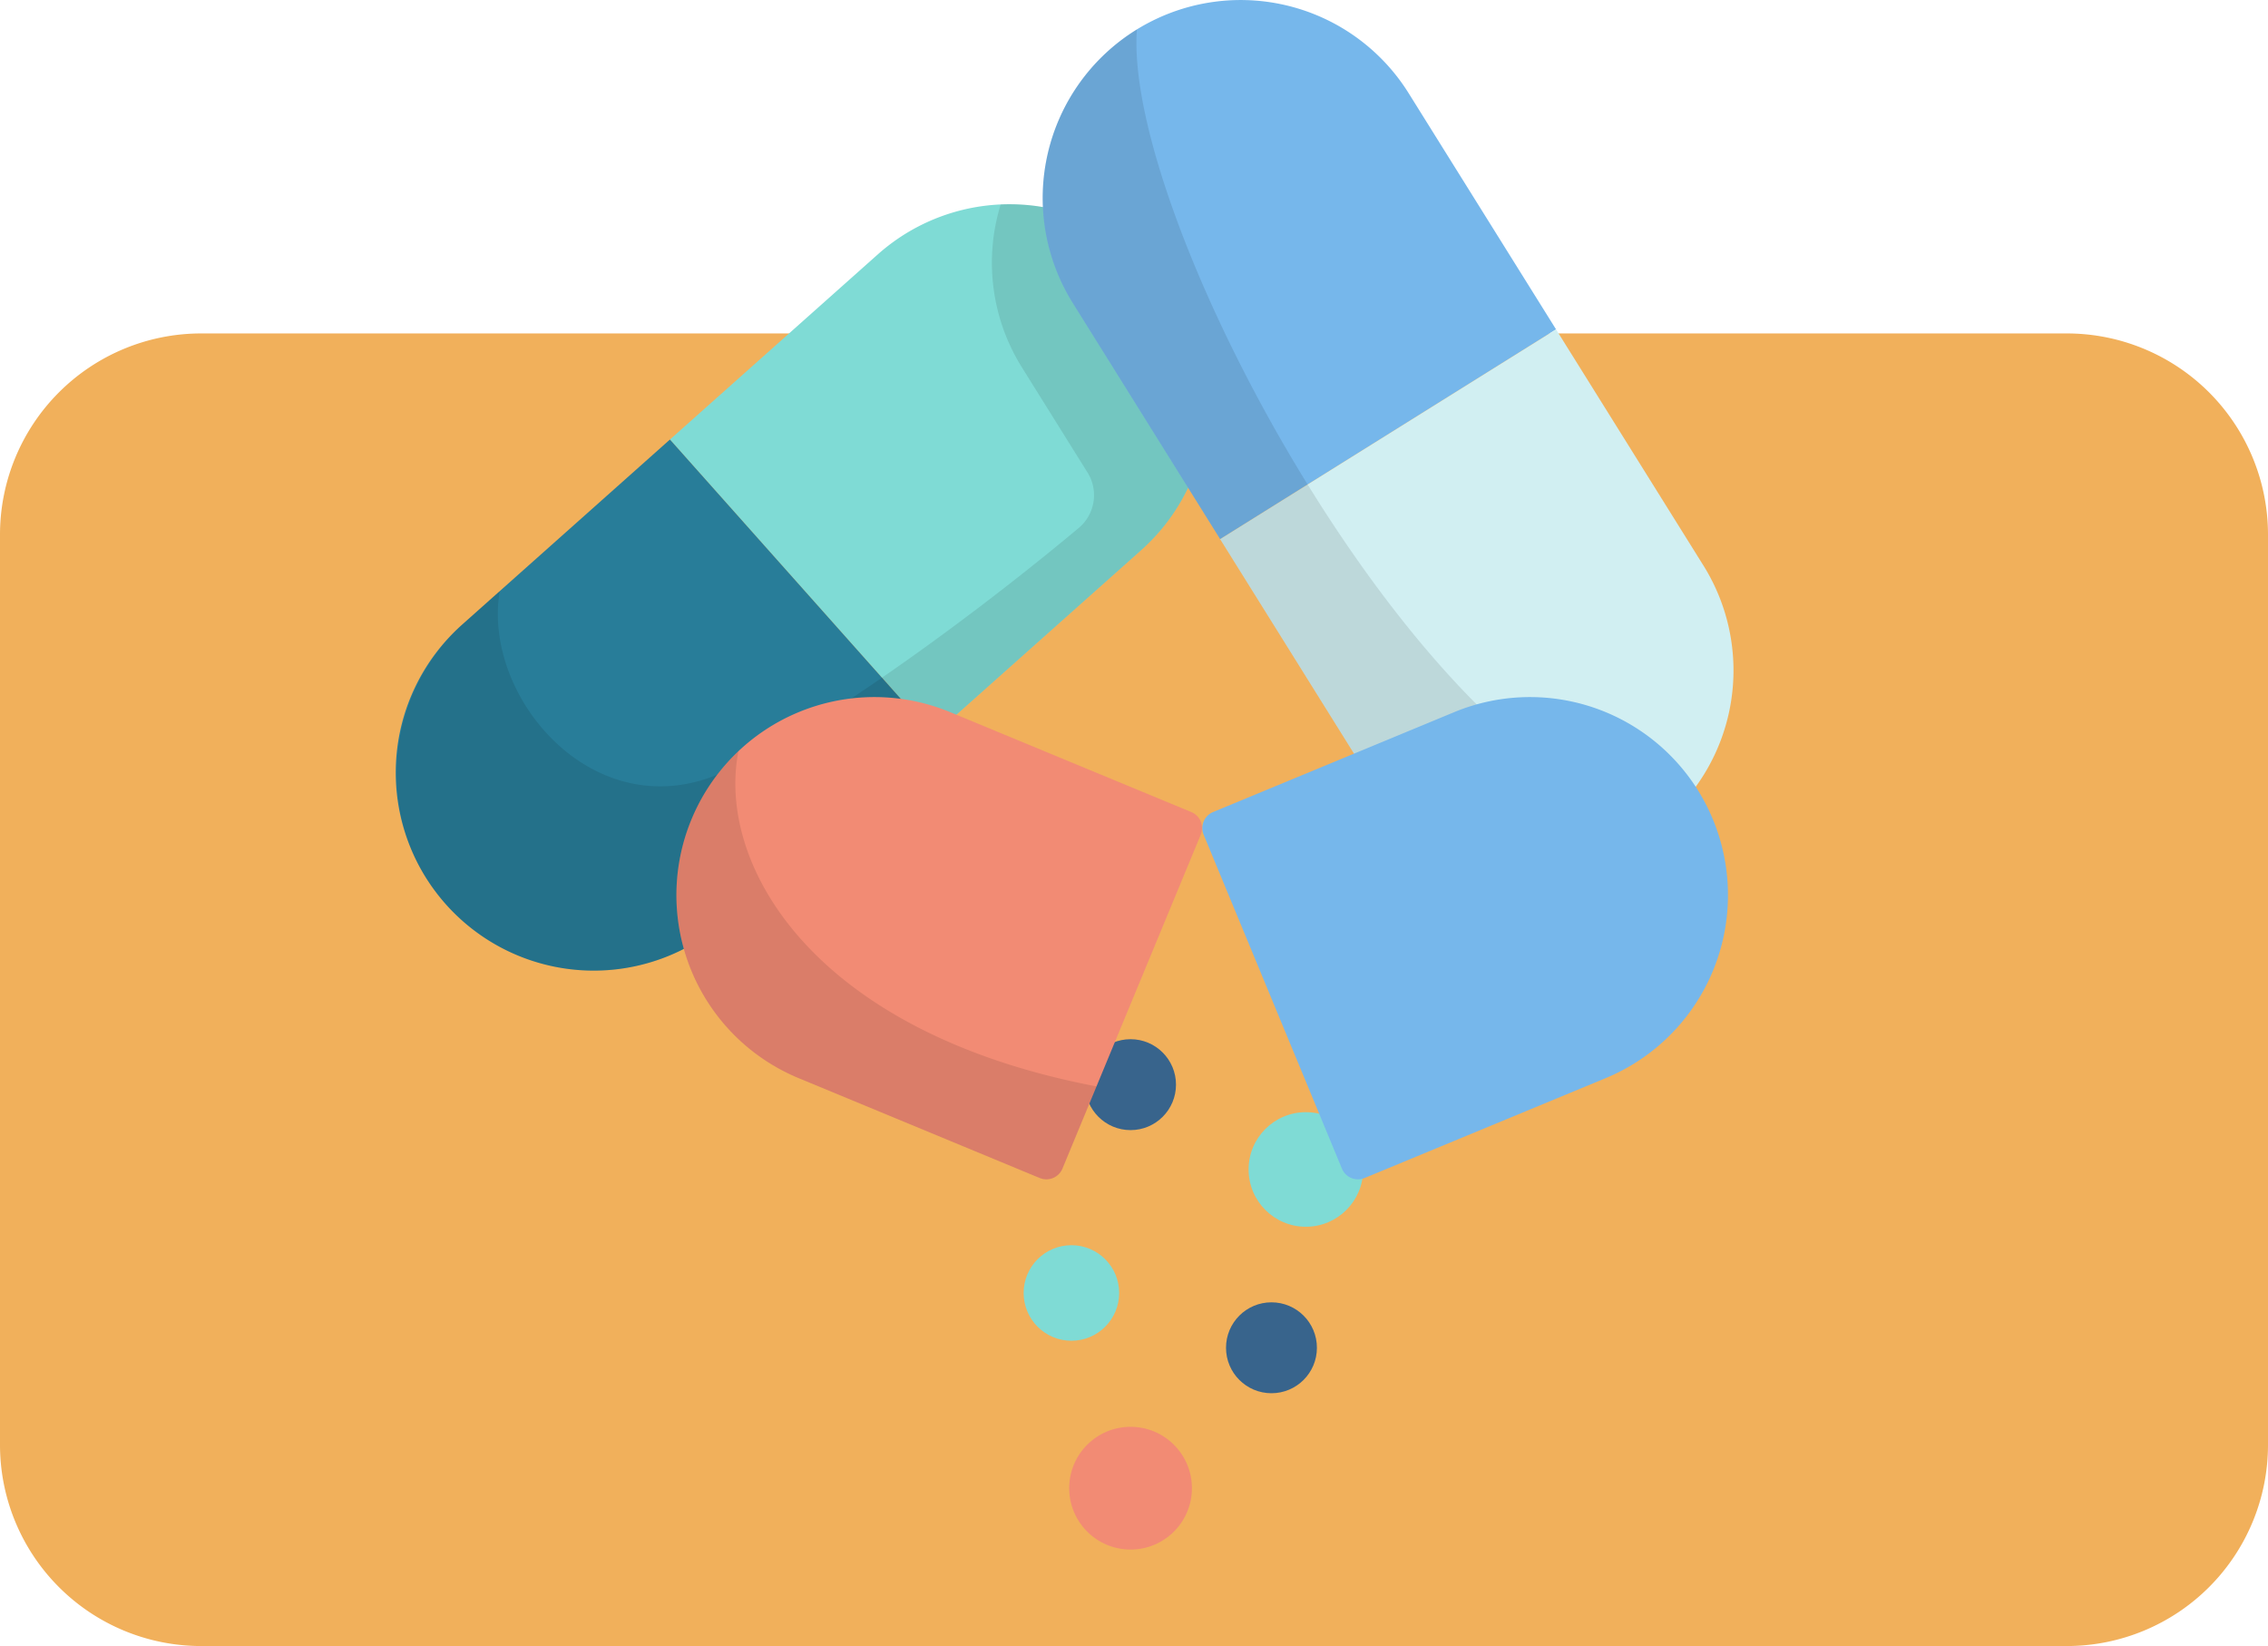 <svg xmlns="http://www.w3.org/2000/svg" width="325.779" height="236.391" viewBox="0 0 325.779 236.391">
  <g id="Group_84" data-name="Group 84" transform="translate(-1282 -8577.595)">
    <path id="Path_392" data-name="Path 392" d="M28.9,0H296.879a28.9,28.9,0,0,1,28.9,28.9V159.605a28.9,28.9,0,0,1-28.9,28.9H28.9A28.9,28.9,0,0,1,0,159.605V28.9A28.9,28.9,0,0,1,28.9,0Z" transform="translate(1282 8625.481)" fill="#f1b05b"/>
    <g id="pills" transform="translate(1338.842 8577.596)">
      <circle id="Ellipse_81" data-name="Ellipse 81" cx="6.861" cy="6.861" r="6.861" transform="translate(90.195 178.824)" fill="#7fdbd5"/>
      <g id="Group_79" data-name="Group 79" transform="translate(99.024 149.241)">
        <circle id="Ellipse_82" data-name="Ellipse 82" cx="6.528" cy="6.528" r="6.528" transform="translate(20.241 37.787)" fill="#38648c"/>
        <circle id="Ellipse_83" data-name="Ellipse 83" cx="6.528" cy="6.528" r="6.528" fill="#38648c"/>
      </g>
      <circle id="Ellipse_84" data-name="Ellipse 84" cx="8.228" cy="8.228" r="8.228" transform="translate(122.508 159.72)" fill="#7fdbd5"/>
      <circle id="Ellipse_85" data-name="Ellipse 85" cx="8.814" cy="8.814" r="8.814" transform="translate(96.739 204.905)" fill="#f28b74"/>
      <path id="Path_412" data-name="Path 412" d="M155.417,74.684l-29.86,26.591,37.829,42.48,29.86-26.591a28.441,28.441,0,0,0,2.325-40.154h0A28.441,28.441,0,0,0,155.417,74.684Z" transform="translate(-86.17 -38.152)" fill="#7fdbd5"/>
      <path id="Path_413" data-name="Path 413" d="M44.464,171.823l29.86-26.591,37.829,42.48L82.293,214.3a28.441,28.441,0,0,1-40.154-2.325h0A28.441,28.441,0,0,1,44.464,171.823Z" transform="translate(-34.937 -82.109)" fill="#287d99"/>
      <path id="Path_414" data-name="Path 414" d="M144.466,77.014a28.381,28.381,0,0,0-22.5-9.5,28.367,28.367,0,0,0,3.053,23.413l9.417,15.084a6.145,6.145,0,0,1-1.262,7.969c-17.619,14.722-40.154,30.61-51.94,35.439-18.024,7.384-33.772-11.3-31.23-26.371l-5.094,4.536c-11.673,10.4-13.134,28.346-2.891,40.153a28.441,28.441,0,0,0,40.4,2.609l59.721-53.182a28.441,28.441,0,0,0,2.325-40.154Z" transform="translate(-35.065 -38.157)" opacity="0.1"/>
      <path id="Path_415" data-name="Path 415" d="M253.059,43.506l21.174,33.917L322.484,47.3,301.31,13.383a28.441,28.441,0,0,0-39.187-9.064h0A28.441,28.441,0,0,0,253.059,43.506Z" transform="translate(-155.813 0)" fill="#76b7eb"/>
      <path id="Path_416" data-name="Path 416" d="M328.568,172.869l-21.174-33.917,48.251-30.122,21.174,33.917a28.441,28.441,0,0,1-9.064,39.187h0A28.441,28.441,0,0,1,328.568,172.869Z" transform="translate(-188.974 -61.528)" fill="#d1eff2"/>
      <path id="Path_417" data-name="Path 417" d="M334.594,125.909a28.662,28.662,0,0,0,3.58-2.643c-33.811-4.969-77.888-85.681-75.9-113.53-.049.03-.1.057-.148.087h0a28.441,28.441,0,0,0-9.064,39.187l42.348,67.835a28.441,28.441,0,0,0,39.187,9.064Z" transform="translate(-155.813 -5.504)" opacity="0.1"/>
      <path id="Path_418" data-name="Path 418" d="M145.245,285.043l34.628,14.343a2.5,2.5,0,0,0,3.27-1.355L203,250.1a2.5,2.5,0,0,0-1.355-3.27l-34.628-14.343a28.441,28.441,0,0,0-37.16,15.392h0A28.441,28.441,0,0,0,145.245,285.043Z" transform="translate(-87.371 -130.214)" fill="#f28b74"/>
      <path id="Path_419" data-name="Path 419" d="M183.144,308.142l4.889-11.8c-40.9-7.784-54.631-31.954-51.43-48.138a28.323,28.323,0,0,0-6.749,9.792h0a28.441,28.441,0,0,0,15.392,37.16L179.874,309.5A2.5,2.5,0,0,0,183.144,308.142Z" transform="translate(-87.372 -140.324)" opacity="0.1"/>
      <path id="Path_420" data-name="Path 420" d="M359.461,285.043l-34.628,14.343a2.5,2.5,0,0,1-3.27-1.355L301.711,250.1a2.5,2.5,0,0,1,1.355-3.27l34.628-14.343a28.441,28.441,0,0,1,37.16,15.392h0A28.441,28.441,0,0,1,359.461,285.043Z" transform="translate(-185.654 -130.214)" fill="#76b7eb"/>
    </g>
  </g>
</svg>
